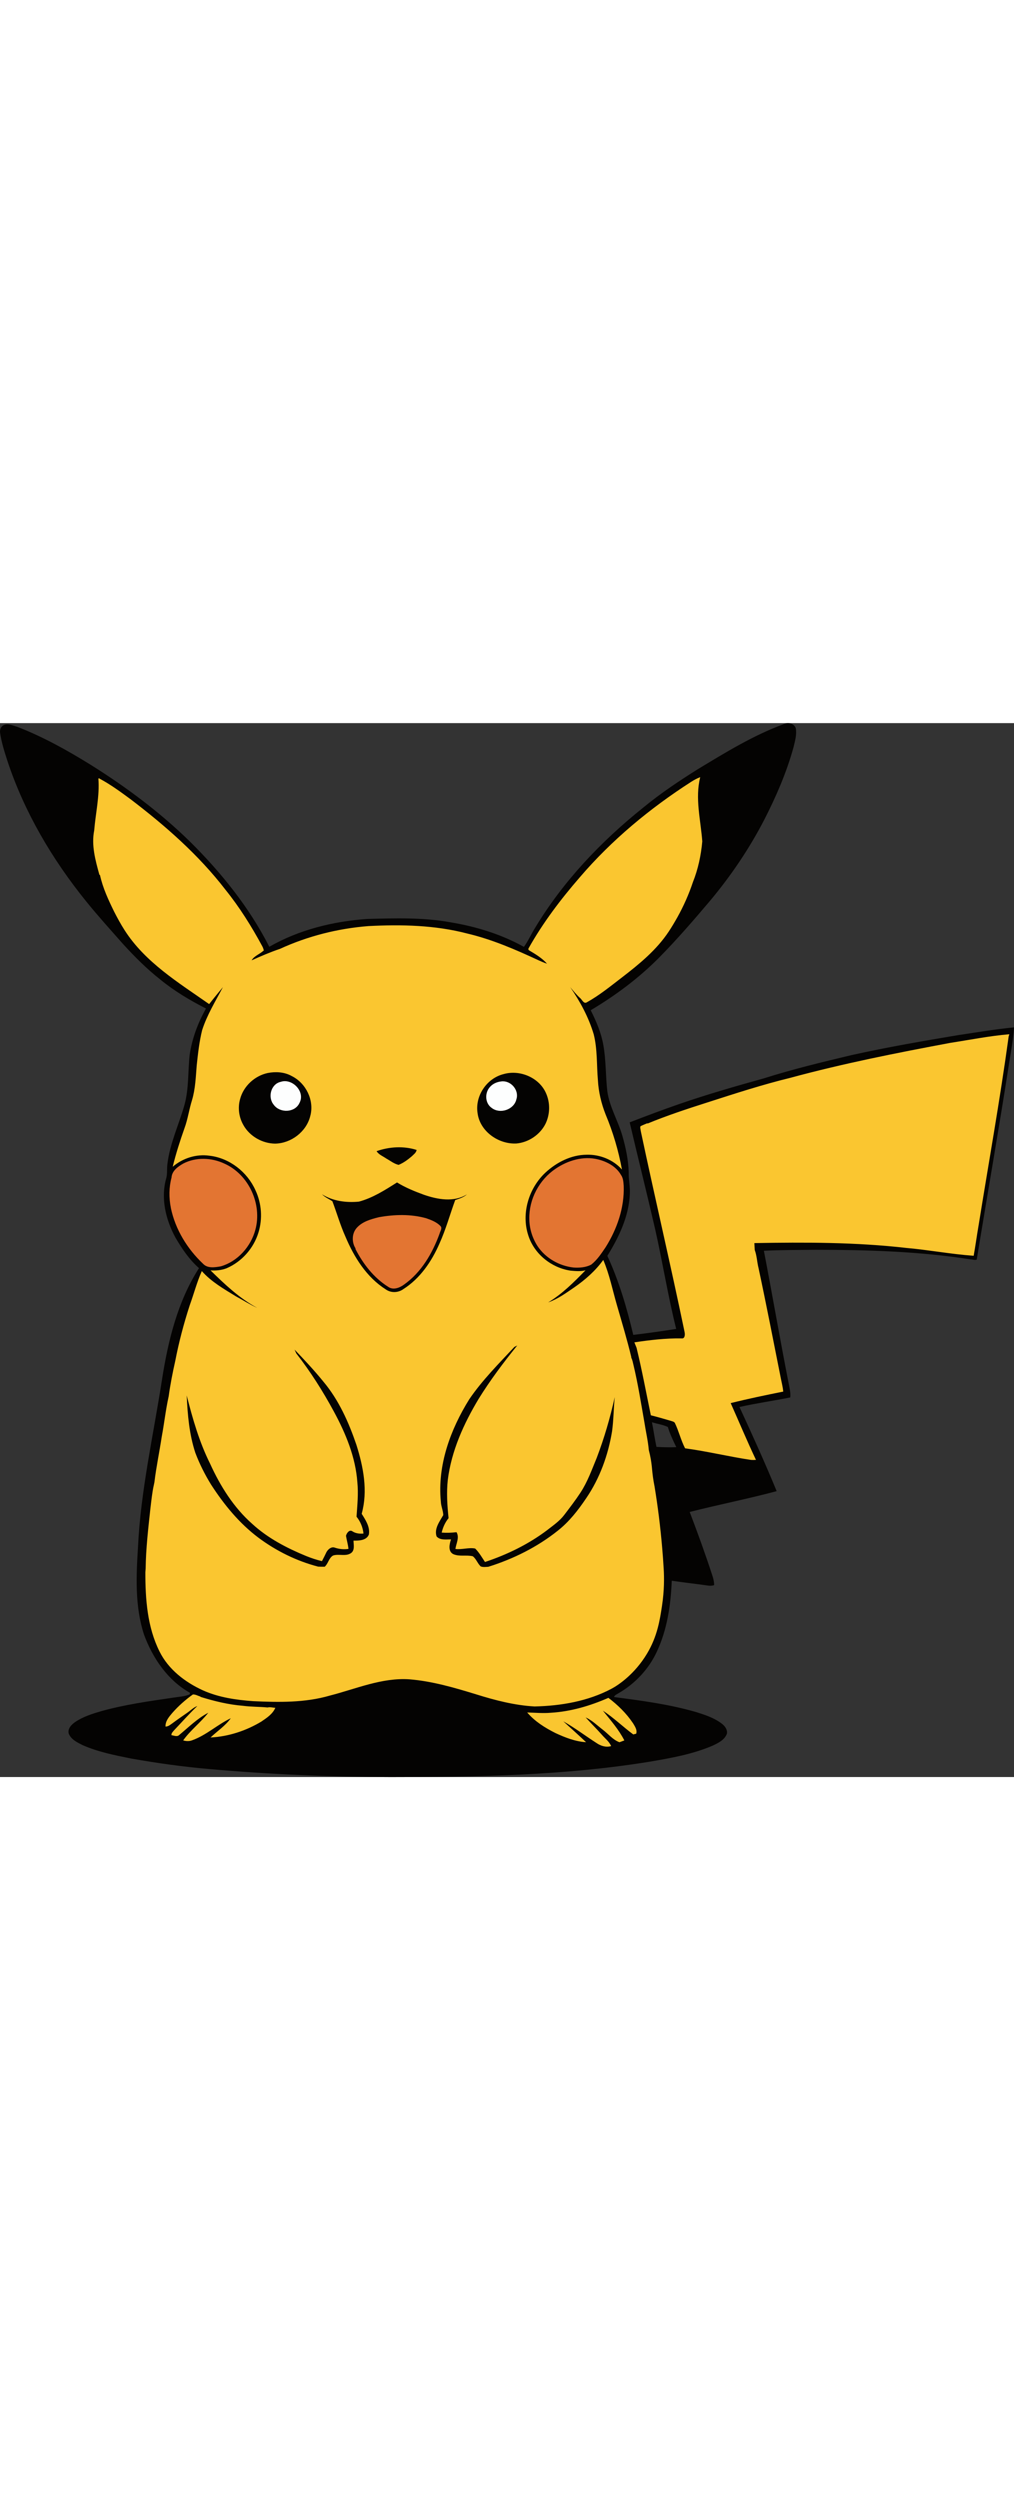 <?xml version="1.0" encoding="UTF-8"?>
<svg xmlns="http://www.w3.org/2000/svg" viewBox="0 0 474.45 492.99" preserveAspectRatio="xMidYMid meet" style="width: 200px; margin: 0 auto;">
  <rect x="0" y="0" width="474.45" height="492.99" fill="#333333" stroke="none"/>
  <defs>
    <style>
      .cls-1 {
        mix-blend-mode: multiply;
      }

      .cls-2 {
        isolation: isolate;
      }

      .cls-3 {
        fill: #fac630;
      }

      .cls-3, .cls-4, .cls-5, .cls-6 {
        stroke-width: 0px;
      }

      .cls-4 {
        fill: #e37532;
      }

      .cls-5 {
        fill: #fdfefe;
      }

      .cls-6 {
        fill: #040302;
      }
    </style>
  </defs>
  <g class="cls-2">
    <g id="Layer_2" data-name="Layer 2">
      <g id="katman_1" data-name="katman 1">
        <g class="cls-1">
          <path class="cls-6" d="m449.07,145.82c-16.93,2.83-33.86,5.75-50.62,9.47-13.78,3.28-27.58,6.61-41.09,10.89-13.28,3.7-26.54,7.5-39.56,12.01-7.79,2.68-15.49,5.61-23.17,8.56,3.88,16.59,8.04,33.12,11.86,49.73,3.54,15.58,6.02,31.39,9.9,46.89-6.67,1.06-13.37,2-20.08,2.8-3-12.63-6.67-25.17-12.13-36.97,5.39-8.73,10.07-18.43,10.52-28.88.22-3.45-.65-6.84-.52-10.28-.18-5.69-1.35-11.32-2.91-16.78-2-7.13-6.07-13.62-7.1-21.03-.82-7.15-.58-14.4-1.84-21.5-.99-5.77-3.31-11.22-5.94-16.42,11.58-6.89,22.47-14.99,31.96-24.58,8.42-8.52,16.25-17.59,23.98-26.73,9.71-11.63,18.26-24.26,25.23-37.73,5.57-10.86,10.46-22.14,13.72-33.93.69-2.93,1.62-5.98,1.06-9.02-.89-2.25-3.73-2.88-5.76-1.8-14.16,5.23-27.08,13.19-39.95,20.96-8.85,5.55-17.57,11.36-25.64,18.02-19.83,15.86-37.62,34.61-50.73,56.45-1.78,2.86-3.13,5.98-5.12,8.72-10.57-5.89-22.3-9.49-34.19-11.47-12.92-2.38-26.12-1.93-39.18-1.6-15.9,1.13-31.86,5.05-45.77,13.02-9.35-18.43-22.48-34.71-37.12-49.21-14-13.69-29.77-25.47-46.35-35.85C31.5,12.73,20.12,6.38,8.02,1.71,5.9,1.13,3.43-.16,1.34,1.16.28,1.89-.15,3.33.05,4.57c.64,4.45,2.02,8.75,3.39,13.02,7.93,24.02,21,46.16,36.87,65.78,5.53,6.85,11.45,13.37,17.28,19.98,5.43,5.95,11.14,11.67,17.48,16.65,6.53,5.35,13.82,9.68,21.32,13.51-3.78,6.66-6.51,14.02-7.64,21.62-.85,7.8-.33,15.79-2.43,23.43-2.59,9.21-6.82,18.01-7.98,27.59-.31,2.16.01,4.38-.49,6.52-2.78,9.35-.34,19.52,4.2,27.91,3.05,5.22,6.48,10.35,11.06,14.36-10.02,15.63-14.47,34.01-17.31,52.15-4.03,26.01-9.95,51.81-11.22,78.17-.87,13.71-1.51,27.88,2.81,41.12,4.06,11,11.09,21.41,21.52,27.22-.04.19-.11.56-.15.75-2.48,1-5.21,1.09-7.83,1.52-11.22,1.64-22.5,3.23-33.44,6.27-4.22,1.23-8.53,2.57-12.22,5.05-1.78,1.21-3.72,3.12-3.11,5.5,1.12,2.75,3.98,4.12,6.49,5.37,7.18,3.18,14.95,4.71,22.62,6.26,12.17,2.16,24.42,3.87,36.73,4.94,28.17,2.49,56.44,3.69,84.72,3.75,40.49-.02,81.18-.68,121.24-7.19,9.98-1.71,20.08-3.48,29.43-7.49,2.64-1.23,5.67-2.69,6.73-5.62.33-1.79-.83-3.43-2.15-4.49-3.53-2.82-7.91-4.25-12.16-5.59-12.55-3.65-25.56-5.37-38.49-7.05.22-.88,1.12-1.19,1.81-1.63,7.88-4.47,14.4-11.37,18.21-19.61,4.85-10.34,6.52-21.85,6.98-33.17,5.55.82,11.12,1.43,16.67,2.22,1.05.17,2.13.19,3.15-.17,0-1.5-.32-2.95-.79-4.35-3.26-10.06-6.88-19.99-10.64-29.87,13.51-3.44,27.23-6.13,40.69-9.74-5.46-13.26-11.38-26.34-17.4-39.36,7.86-1.77,15.85-2.89,23.75-4.47.28-2.15-.33-4.26-.69-6.36-4.08-20.71-7.65-41.52-11.64-62.25,8.08-.41,16.19-.35,24.28-.46,24.2.02,48.5.74,72.45,4.5.91-.02,2.04.49,2.87.09,4.98-30.55,10.36-61.06,15.11-91.66.87-5.64,1.99-11.27,2.34-16.97-8.5.84-16.94,2.23-25.38,3.52Zm-141.91,192.73c-.83-3.83-1.34-7.7-2.12-11.53,2.45.82,5.17,1.11,7.45,2.24.98,3.27,2.47,6.36,3.95,9.43-3.1.12-6.2.05-9.29-.14Z"/>
          <path class="cls-4" d="m189,262.68c-2.07,1.49-5.03,2.66-7.36,1.01-6.72-4.21-11.77-10.73-15.34-17.73l.08-.21c-1.86-2.92-1.8-7.07.58-9.69,2.65-2.94,6.66-4.04,10.37-4.95,7.27-1.3,14.91-1.51,22.07.49,2.41.83,4.94,1.81,6.74,3.69.91,1.07-.19,2.38-.46,3.5-3.34,9.2-8.53,18.15-16.67,23.87Zm102.83-46.21c.37,10.19-3.11,20.2-8.49,28.74-1.97,2.89-3.93,5.91-6.72,8.1-2.52,1.32-5.46,1.53-8.26,1.35-6.7-.76-13.12-4.38-16.86-10.04-2.43-3.78-3.81-8.24-3.83-12.74-.19-9.23,4.67-18.33,12.33-23.46,5.69-3.86,12.94-6.04,19.77-4.35,4.25,1.05,8.52,3.32,10.77,7.24,1.08,1.51,1.16,3.38,1.29,5.17Zm-211.88,10.28c-.92-4.66-.93-9.54.31-14.15.17-3.13,2.96-5.14,5.44-6.55,5.93-3.12,13.31-2.83,19.3,0,11.4,5.07,17.76,18.98,14.48,30.97-2.11,7.85-8.27,14.8-16.15,17.08-2.75.48-6.21,1.08-8.33-1.21-7.4-6.98-12.99-16.11-15.06-26.13Z"/>
          <path class="cls-5" d="m128.11,178.56c-2.97-3.48-1.39-9.77,3.27-10.77,5.36-1.78,11.56,4.59,8.77,9.84-2.1,4.67-9.12,4.89-12.04.94Zm101.97,1.45c3.9,3.02,10.48.8,11.55-4.08,1.39-4.3-2.7-8.96-7.12-8.32-2.07.22-4.11,1.14-5.43,2.79-2.34,2.77-2.11,7.49,1,9.61Z"/>
          <path class="cls-3" d="m471.93,146.73c-4.05,29.53-9.33,58.87-14.06,88.29-.82,4.7-1.44,9.44-2.29,14.14-10.54-.74-20.94-2.74-31.46-3.66-23.61-2.7-47.42-2.7-71.15-2.27.06,1.07.13,2.14.17,3.22,1,2.66,1.07,5.68,1.78,8.46,3.67,17.15,7,34.37,10.43,51.57.4,2.07.94,4.12,1.14,6.21-8.23,1.65-16.46,3.35-24.6,5.39,3.95,8.85,7.67,17.8,11.83,26.55-.76.07-1.52.08-2.26.03-10.35-1.52-20.54-4.05-30.91-5.43-1.98-3.82-2.93-8.08-4.82-11.95-.51-.62-1.37-.71-2.06-.97-3.04-.88-6.07-1.77-9.14-2.53-2.18-10.54-4.14-21.14-6.69-31.6-.33-.85-.67-1.69-1.02-2.52,7.29-1.1,14.66-1.95,22.05-1.86,1.61.3,1.7-1.8,1.46-2.84l-.04-.27c-6.52-31.4-13.86-62.63-20.5-94-.03-.7-.42-1.48-.08-2.14,1.04-.53,2.14-.94,3.22-1.41l.03.18c9.19-3.78,18.66-6.91,28.13-9.92,12.83-4.13,25.66-8.3,38.75-11.49,24.67-6.7,49.75-11.65,74.85-16.35,9.18-1.41,18.32-3.25,27.58-4.03-.1.3-.28.89-.37,1.19ZM327.64,25.27c-1.51.59-2.94,1.35-4.3,2.23-19.27,12.38-37.1,27.16-52.02,44.58-8.96,10.32-17.27,21.28-23.97,33.21-.24.32-.13.82.22,1.01,2.98,1.77,6.07,3.61,8.38,6.24-1.38-.4-2.65-1.07-3.97-1.6-10.79-5.02-21.78-9.79-33.41-12.53-15.04-3.93-30.73-4.27-46.17-3.47-14.29,1.12-28.42,4.69-41.45,10.68-4.51,1.5-8.89,3.41-13.23,5.35,1.24-2.12,3.86-2.9,5.6-4.56l.15.19c-.13-.8-.38-1.57-.78-2.27-5-9.26-10.61-18.23-17.23-26.43-12.54-16.28-28.11-29.91-44.4-42.32-4.64-3.41-9.3-6.84-14.39-9.56v-.12c-.17,0-.48-.03-.64-.04.66,8.16-1.3,16.22-1.95,24.31-1.4,6.99.56,14.01,2.41,20.72.08.06.24.19.31.25,1.3,5.97,3.93,11.6,6.61,17.06,1.5,2.94,3.08,5.84,4.86,8.62,9.61,15.07,25.27,24.58,39.59,34.62.66-.83,1.33-1.66,1.99-2.5,1.46-1.82,2.95-3.64,4.45-5.44-3.47,6.57-7.43,12.99-9.72,20.12-1.32,5.35-1.93,10.85-2.52,16.32-.46,5.5-.62,11.11-2.22,16.44-1.37,4.34-1.95,8.89-3.54,13.17-2.09,5.91-4,11.88-5.49,17.97,4.69-4.01,11-6.04,17.15-5.17,9.42,1.05,17.78,7.63,21.6,16.22,2.86,6.11,3.36,13.28,1.37,19.73-2.25,7.39-7.83,13.67-14.94,16.72-2.39.91-4.94,1.14-7.48.98,6.66,6.54,13.55,13.07,21.84,17.53-3.45-1.53-6.63-3.61-9.96-5.39-5.63-3.45-11.54-6.81-15.96-11.82-2.3,5.17-3.74,10.72-5.67,16.04-2.76,8.49-5.05,17.15-6.74,25.91-1.24,5.5-2.34,11.11-3.1,16.67-1.39,6.24-2.07,12.62-3.25,18.91-1.07,7.09-2.57,14.12-3.42,21.25-.09.42-.18.83-.26,1.25-.82,3.64-1.16,7.37-1.62,11.07-1.01,9.31-2.1,18.63-2.22,28.01-.04.6-.09,1.19-.13,1.79-.03,12.56.91,25.66,6.63,37.06,4.15,8.38,11.92,14.33,20.27,18.15,7.4,3.33,15.53,4.49,23.55,5.07,11.99.56,24.26.78,35.9-2.62,12.24-3.13,24.35-8.48,37.22-7.6,10.71.88,21.07,3.92,31.3,7.06,8.85,2.77,17.93,5.11,27.22,5.64,12.36-.28,24.98-2.43,36-8.28,3.41-1.81,10.92-6.93,16.6-16.38,4.89-8.13,6.05-15.86,7.06-22.54,1.07-7.11,1.02-13.1.77-17.24-.18-3.15-.41-6.35-.69-9.6-.86-10.12-2.09-19.77-3.59-28.91-.1-.5-.25-1.23-.4-2.13-.58-3.39-.7-5.57-.91-7.46-.19-1.79-.57-4.32-1.37-7.39-.39-4.44-1.43-8.78-2.1-13.17-1.56-8.89-2.97-17.82-5.07-26.61-.3-1.18-.48-2.43-1.08-3.5l.08-.11c-1.96-8.18-4.39-16.24-6.72-24.31-2.07-7.09-3.5-14.45-6.42-21.24-3.67,5.11-8.46,9.3-13.62,12.87-3.86,2.63-7.7,5.46-12.16,6.99,6.62-3.98,12.1-9.51,17.46-15.01-2.33.6-4.69.36-7.04.15-8.98-1.34-17.02-7.85-19.75-16.57-3.34-10.29.3-22.12,8.14-29.37,5.2-4.77,11.97-8.22,19.14-8.28,6.16-.19,12.45,2.3,16.57,6.93-1.61-8.82-4.18-17.49-7.64-25.76-2.02-5.11-3.31-10.53-3.61-16.03-.62-7.16-.19-14.46-1.96-21.48-2.37-7.93-6.33-15.29-11.02-22.08,1.44,1.73,2.86,3.49,4.52,5.02,1.01.72,1.8,3.06,3.28,2.11,5.94-3.31,11.22-7.64,16.6-11.77,8.04-6.19,16.05-12.76,21.71-21.31,1.46-2.18,2.79-4.46,4.08-6.74,2.91-5.22,5.35-10.72,7.24-16.39,2.43-6.07,3.8-12.56,4.39-19.06-.73-9.96-3.47-20.16-.96-30.07Zm-132.7,174.39c-.22,1.34-1.43,2.12-2.31,3.01-1.86,1.58-3.86,3.06-6.12,3.97-2.13-.48-3.88-1.93-5.77-2.97-1.55-1.09-3.5-1.78-4.54-3.44,5.97-2.11,12.67-2.5,18.74-.58Zm-80.99-11.54c-2.15-3.63-2.77-8.15-1.62-12.22,1.59-6.08,6.81-10.91,12.93-12.23,3.75-.73,7.81-.49,11.2,1.4,6.7,3.28,10.73,11.47,8.71,18.74-1.81,7.34-8.96,12.77-16.47,12.89-5.95-.08-11.8-3.39-14.76-8.58Zm58.64,191.45c-1.14,2.8-4.62,2.86-7.18,2.84.02,1.92.69,4.4-1.09,5.77-2.48,1.8-5.76.28-8.49,1.2-1.97,1.14-2.26,3.78-3.89,5.23-1.04.04-2.07,0-3.09-.04-10.09-2.63-19.61-7.33-27.96-13.56-8.92-6.7-16.08-15.45-22.11-24.78-2.92-4.73-5.43-9.73-7.39-14.92-2.84-8.64-3.62-17.79-4.03-26.82,2.77,10.9,5.89,21.82,10.94,31.92,4.76,10.47,11.04,20.51,19.72,28.16,7.24,6.67,16.13,11.29,25.18,15.02,2.42.98,4.9,1.8,7.44,2.41.76-1.4,1.45-2.84,2.14-4.27.78-1.34,2.29-2.66,3.94-2.02,2.04.67,4.19.9,6.33.56-.21-2.07-.82-4.06-1.16-6.1.26-1.26,1.62-3.15,3.04-2.09,1.53.99,3.35,1.17,5.14,1.01-.28-2.87-1.44-5.64-3.25-7.88.37-5.35.92-10.73.39-16.09-.84-11.77-5.45-22.89-11.02-33.15-5.12-9.48-10.92-18.61-17.54-27.11-.29-.61-.56-1.22-.83-1.82,4.66,4.87,9.28,9.79,13.53,15.04,7.19,8.58,11.82,18.99,15.41,29.51,3.26,10.33,5.45,21.59,2.47,32.26,1.8,2.88,4,6.13,3.36,9.71Zm16.09-114.77c-2.44,1.7-5.74,1.83-8.19.08-8.99-5.69-14.84-15.11-18.88-24.72-2.41-5.36-4.01-11.03-6.09-16.51-1.62-1.07-3.47-1.84-4.85-3.25,5.12,3.22,11.39,4.01,17.3,3.43,6.47-1.75,12.19-5.41,17.79-8.97,3.92,2.41,8.22,4.17,12.53,5.74,6.41,2.23,14.12,3.67,20.22-.19-1.54,1.44-3.59,2.01-5.52,2.69-2.46,6.73-4.36,13.71-7.33,20.27-3.65,8.42-9.12,16.46-16.99,21.42Zm67.41,112.64c2.79-2.18,5.79-4.22,7.95-7.09,2.59-3.41,5.21-6.8,7.56-10.39,3.31-5.03,5.32-10.75,7.61-16.27,3.52-9.25,6.3-18.78,8.43-28.43-.53,5.32-.53,10.68-1.25,15.98-1.82,11.13-5.74,22.02-12.13,31.36-3.74,5.57-7.92,10.93-13.21,15.11-9.62,7.69-20.83,13.26-32.56,16.93-1.19.06-2.44.27-3.57-.17-1.48-1.38-2.07-3.51-3.7-4.75-2.99-.74-6.27.28-9.16-1.01-2.53-1.34-1.78-4.67-1.03-6.87-2.25-.05-5.07.5-6.75-1.4-1.21-3.62,1.43-6.99,3.13-9.98-.07-2.15-1.08-4.21-1.14-6.38-1.65-16.93,4.48-33.66,13.33-47.84,6.07-8.91,13.73-16.56,21.06-24.42.46-.24.91-.48,1.37-.71-6.47,8-12.67,16.26-18.09,25.01-6.97,11.61-12.71,24.29-14.41,37.84-.66,5.96-.26,11.99.36,17.93-1.6,1.96-2.66,4.3-3.22,6.76,2.3.17,4.63.08,6.93-.19,1.49,2.5-.16,5.26-.51,7.85,3.09.39,6.21-.8,9.24-.21,1.87,1.84,3.15,4.14,4.6,6.3,10.39-3.45,20.42-8.34,29.17-14.96Zm-.91-189.89c-2.59,5.03-7.83,8.53-13.44,9.08-8.4.5-17.21-5.62-18.29-14.25-1.23-8,4.28-16.2,12.11-18.18,7.59-2.23,16.71,1.55,19.92,8.91,2.04,4.54,1.92,9.99-.3,14.44ZM122.42,466.97c-7.2,4.36-15.47,7.09-23.9,7.52,3.14-3,6.94-5.46,9.47-9-6.23,2.94-11.36,7.86-17.89,10.24-1.39.59-2.96.56-4.39.12,3.38-4.76,8.16-8.35,11.75-12.93-5.12,2.65-9.22,6.79-13.62,10.42-1,.99-2.43.21-3.61.09-.13-1.01.74-1.68,1.29-2.38,3.6-3.78,7.04-7.69,10.82-11.28-1.82.67-3.18,2.11-4.76,3.18-2.26,1.58-4.54,3.13-6.75,4.78-1.03.71-2.04,1.67-3.38,1.66-.12-2.56,1.62-4.55,3.17-6.38,2.86-3.26,6.12-6.14,9.64-8.65,1.24-.06,2.36.67,3.53.99l.03.15c6.46,2,13.06,3.62,19.82,4.16,3.83.51,7.71.42,11.56.79,1.19-.28,2.43.08,3.63.16-1.22,2.86-3.94,4.67-6.43,6.36Zm173.71.74c.86,1.5,2.14,3.18,1.55,5.01-.34.09-1.03.26-1.37.35-4.84-3.57-9.17-7.83-14.22-11.13,3.57,4.46,7.44,8.81,10.04,13.93-.76.28-1.52.56-2.27.85-3.13-1.15-5.23-3.9-7.81-5.86-2.62-1.99-5.01-4.42-8.04-5.77,2.48,2.74,5.12,5.34,7.58,8.1,1.48,1.73,3.43,3.17,4.37,5.32-2.41.74-4.9-.07-6.9-1.46-5.19-3.33-10.11-7.09-15.49-10.12,3.57,3.24,7.16,6.45,10.66,9.77-5.03-.3-9.79-2.18-14.31-4.27-4.89-2.45-9.68-5.44-13.25-9.64,3.7.1,7.42.46,11.12.13,9.3-.56,18.37-3.24,26.88-6.97,4.36,3.31,8.38,7.2,11.44,11.77Z"/>
        </g>
      </g>
    </g>
  </g>
</svg>